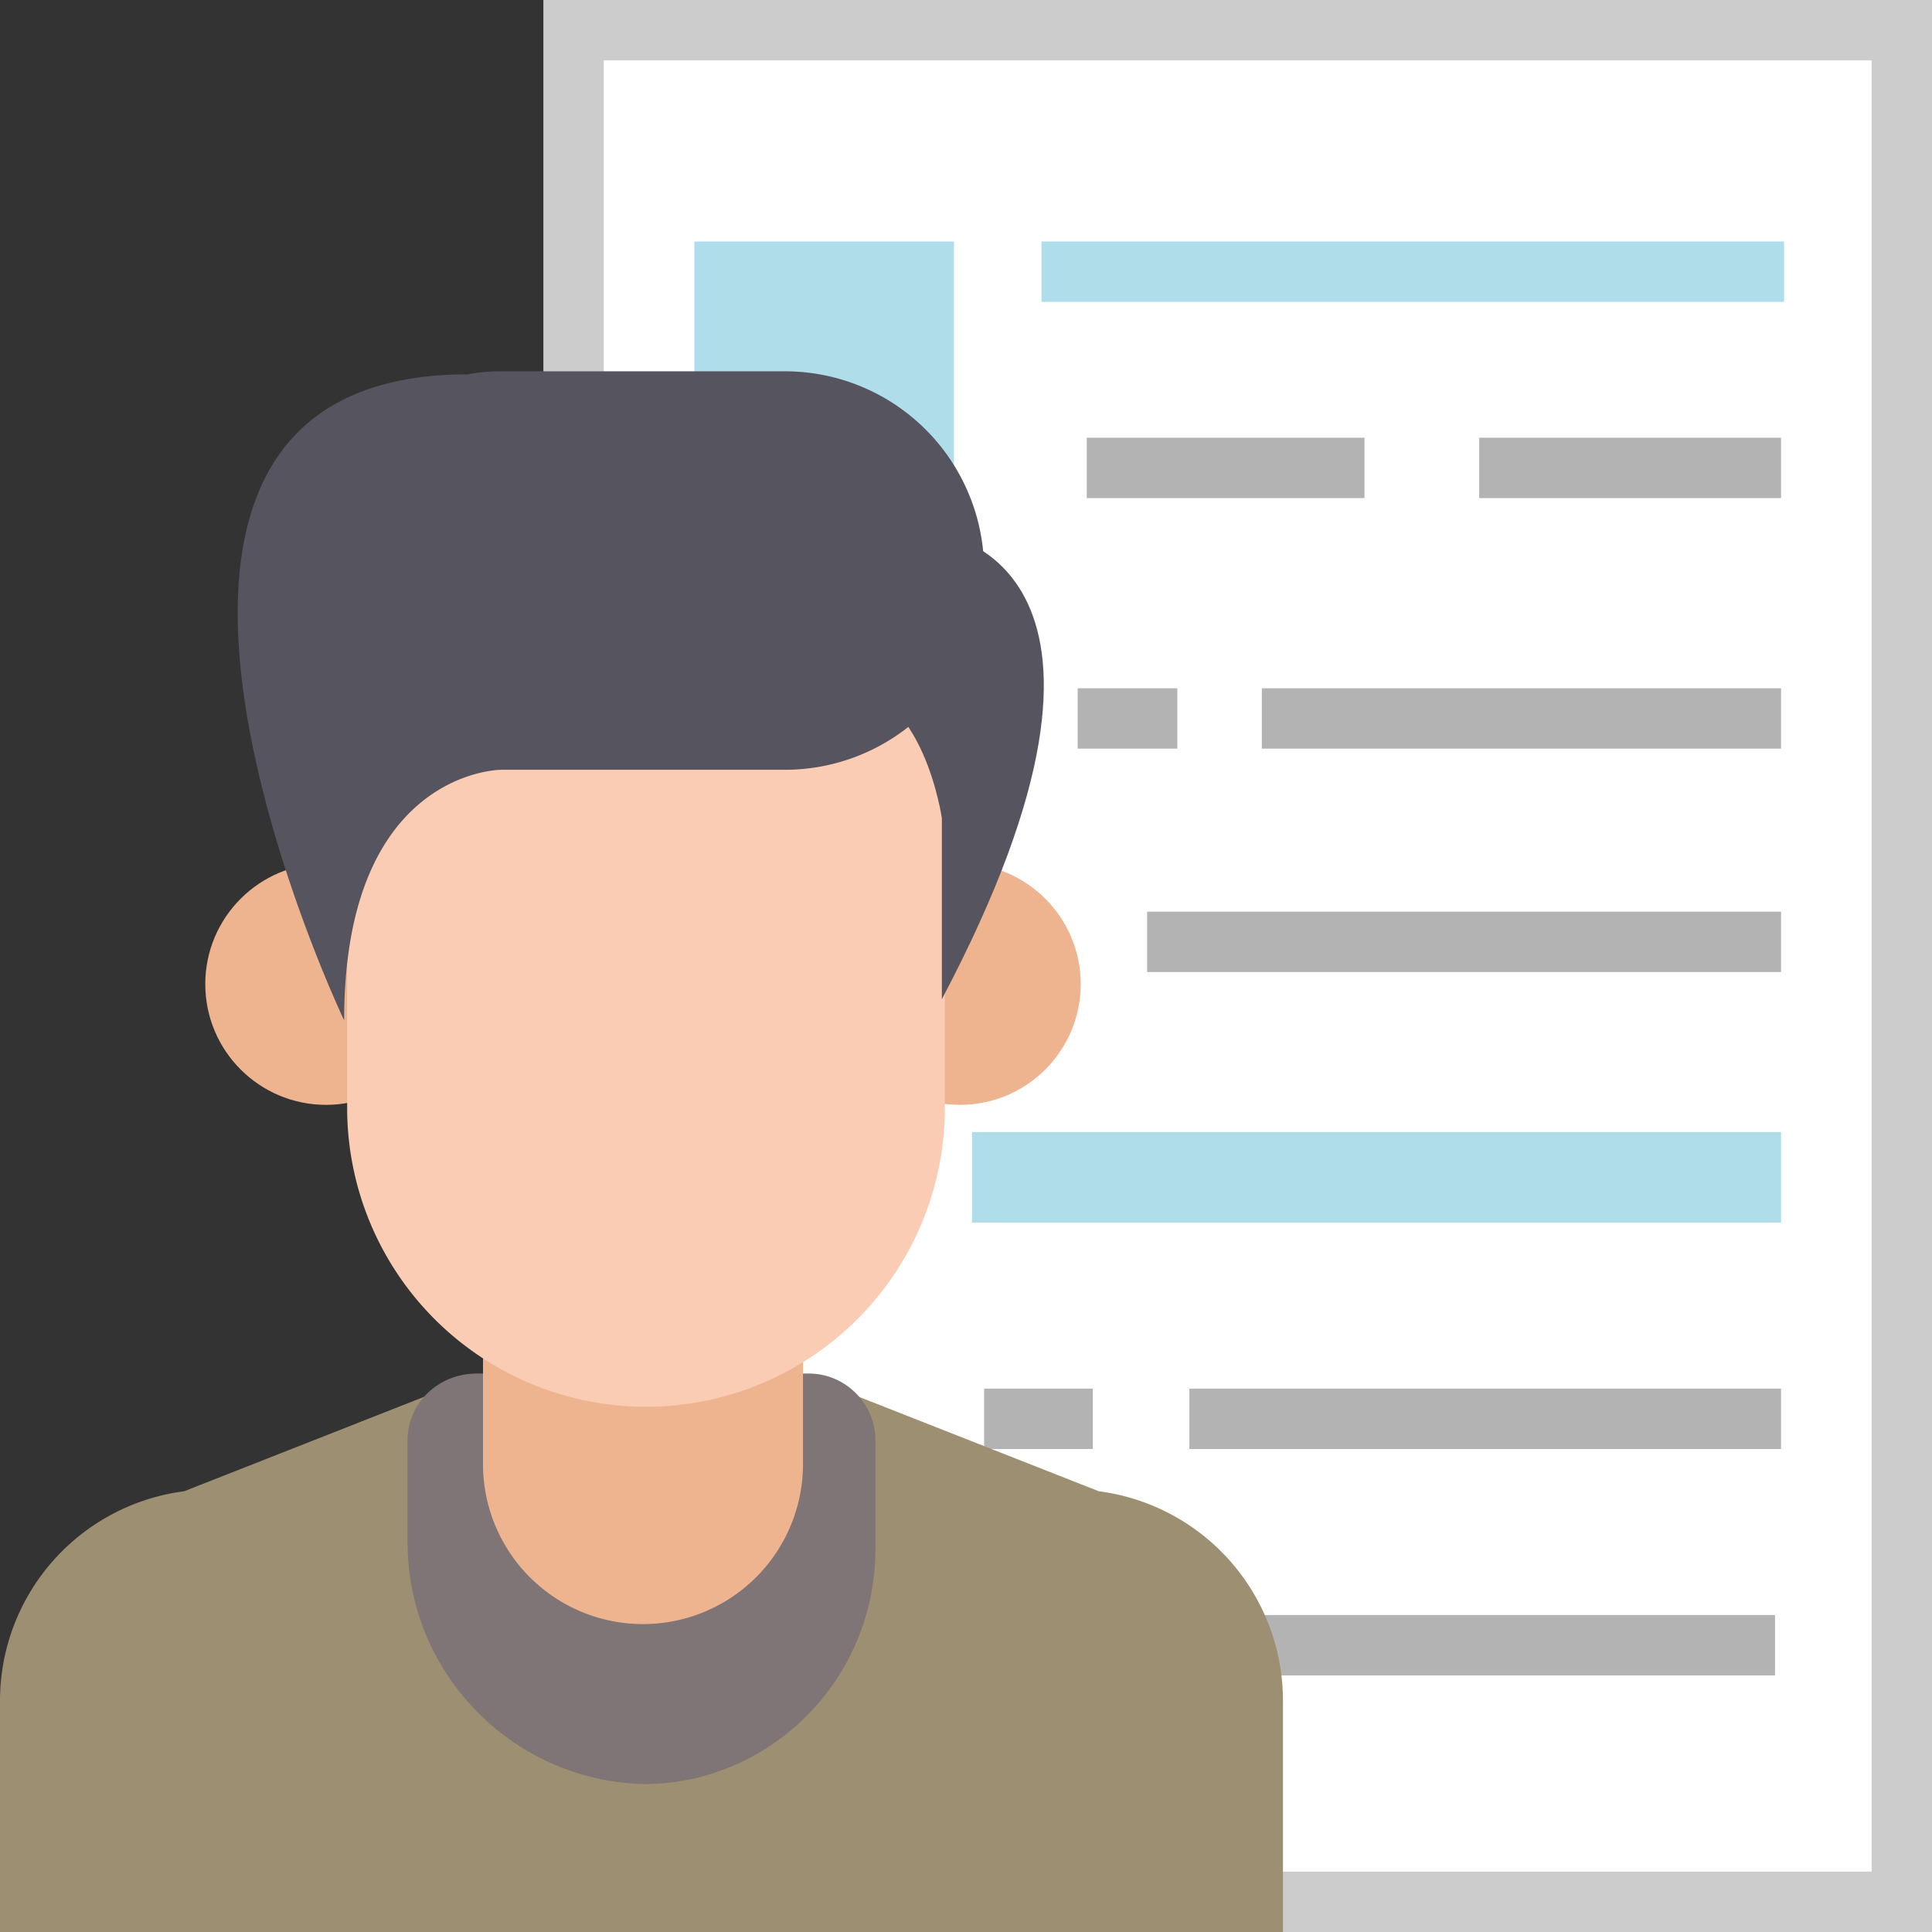 <svg xmlns="http://www.w3.org/2000/svg" viewBox="0 0 64 64"><rect x="0" y="0" width="64" height="64" fill="#333333" stroke="none"/><path fill="#fff" stroke="#ccc" stroke-width="2" d="M19 1h44v62H19z"/><path fill="#afdde9" d="M23 8h8.6v8.5H23z"/><g fill="none"><path stroke="#afdde9" stroke-width="2" d="M34.5 9h24.6"/><path stroke="#b3b3b3" stroke-width="2" d="M36 15.5h9.2m3.8 0h10m-37.5 39h37.3M32.6 47h3.6m3.2 0H59"/><path stroke="#afdde9" stroke-width="3" d="M32.2 39H59"/></g><g stroke="#b3b3b3" stroke-width="2"><path fill="#87cdde" d="M38 31.2h21"/><path fill="none" d="M35.7 23.8H39m2.8 0H59"/></g><g fill="#eeb490"><circle cx="10.8" cy="32.6" r="4"/><circle cx="31.8" cy="32.6" r="4"/></g><path fill="#9d9072" d="M42.5 64H0v-7.6a7 7 0 016.1-7l9.4-3.7H27l9.4 3.7a7 7 0 016.1 7z"/><path fill="#807576" d="M13.5 47.7v3.4c0 4.4 3.6 8 8 8 4.1-.1 7.5-3.5 7.5-7.8v-3.6c0-1.2-1-2.2-2.2-2.2h-11c-1.3 0-2.3 1-2.3 2.2z"/><path fill="#eeb490" d="M16 42.8v5.7a5.3 5.3 0 005.3 5.3 5.3 5.3 0 005.3-5.3v-5.7z"/><path fill="#faccb4" d="M26.6 22H16a4.5 4.5 0 00-4.5 4.5v10.2a9.9 9.9 0 0019.8 0V26.5a4.5 4.5 0 00-4.6-4.6z"/><g fill="#56545f"><path d="M31.2 17.7s7.6 1 0 15.4v-6s-.6-4.2-3.2-4.4z"/><path d="M26 12.3h-9.4a5.7 5.7 0 00-1.1.1c-14.3 0-4.1 21.4-4.1 21.4 0-8.3 5.2-8.3 5.2-8.3H26a6.6 6.6 0 006.6-6.6 6.6 6.6 0 00-6.6-6.6z"/></g></svg>